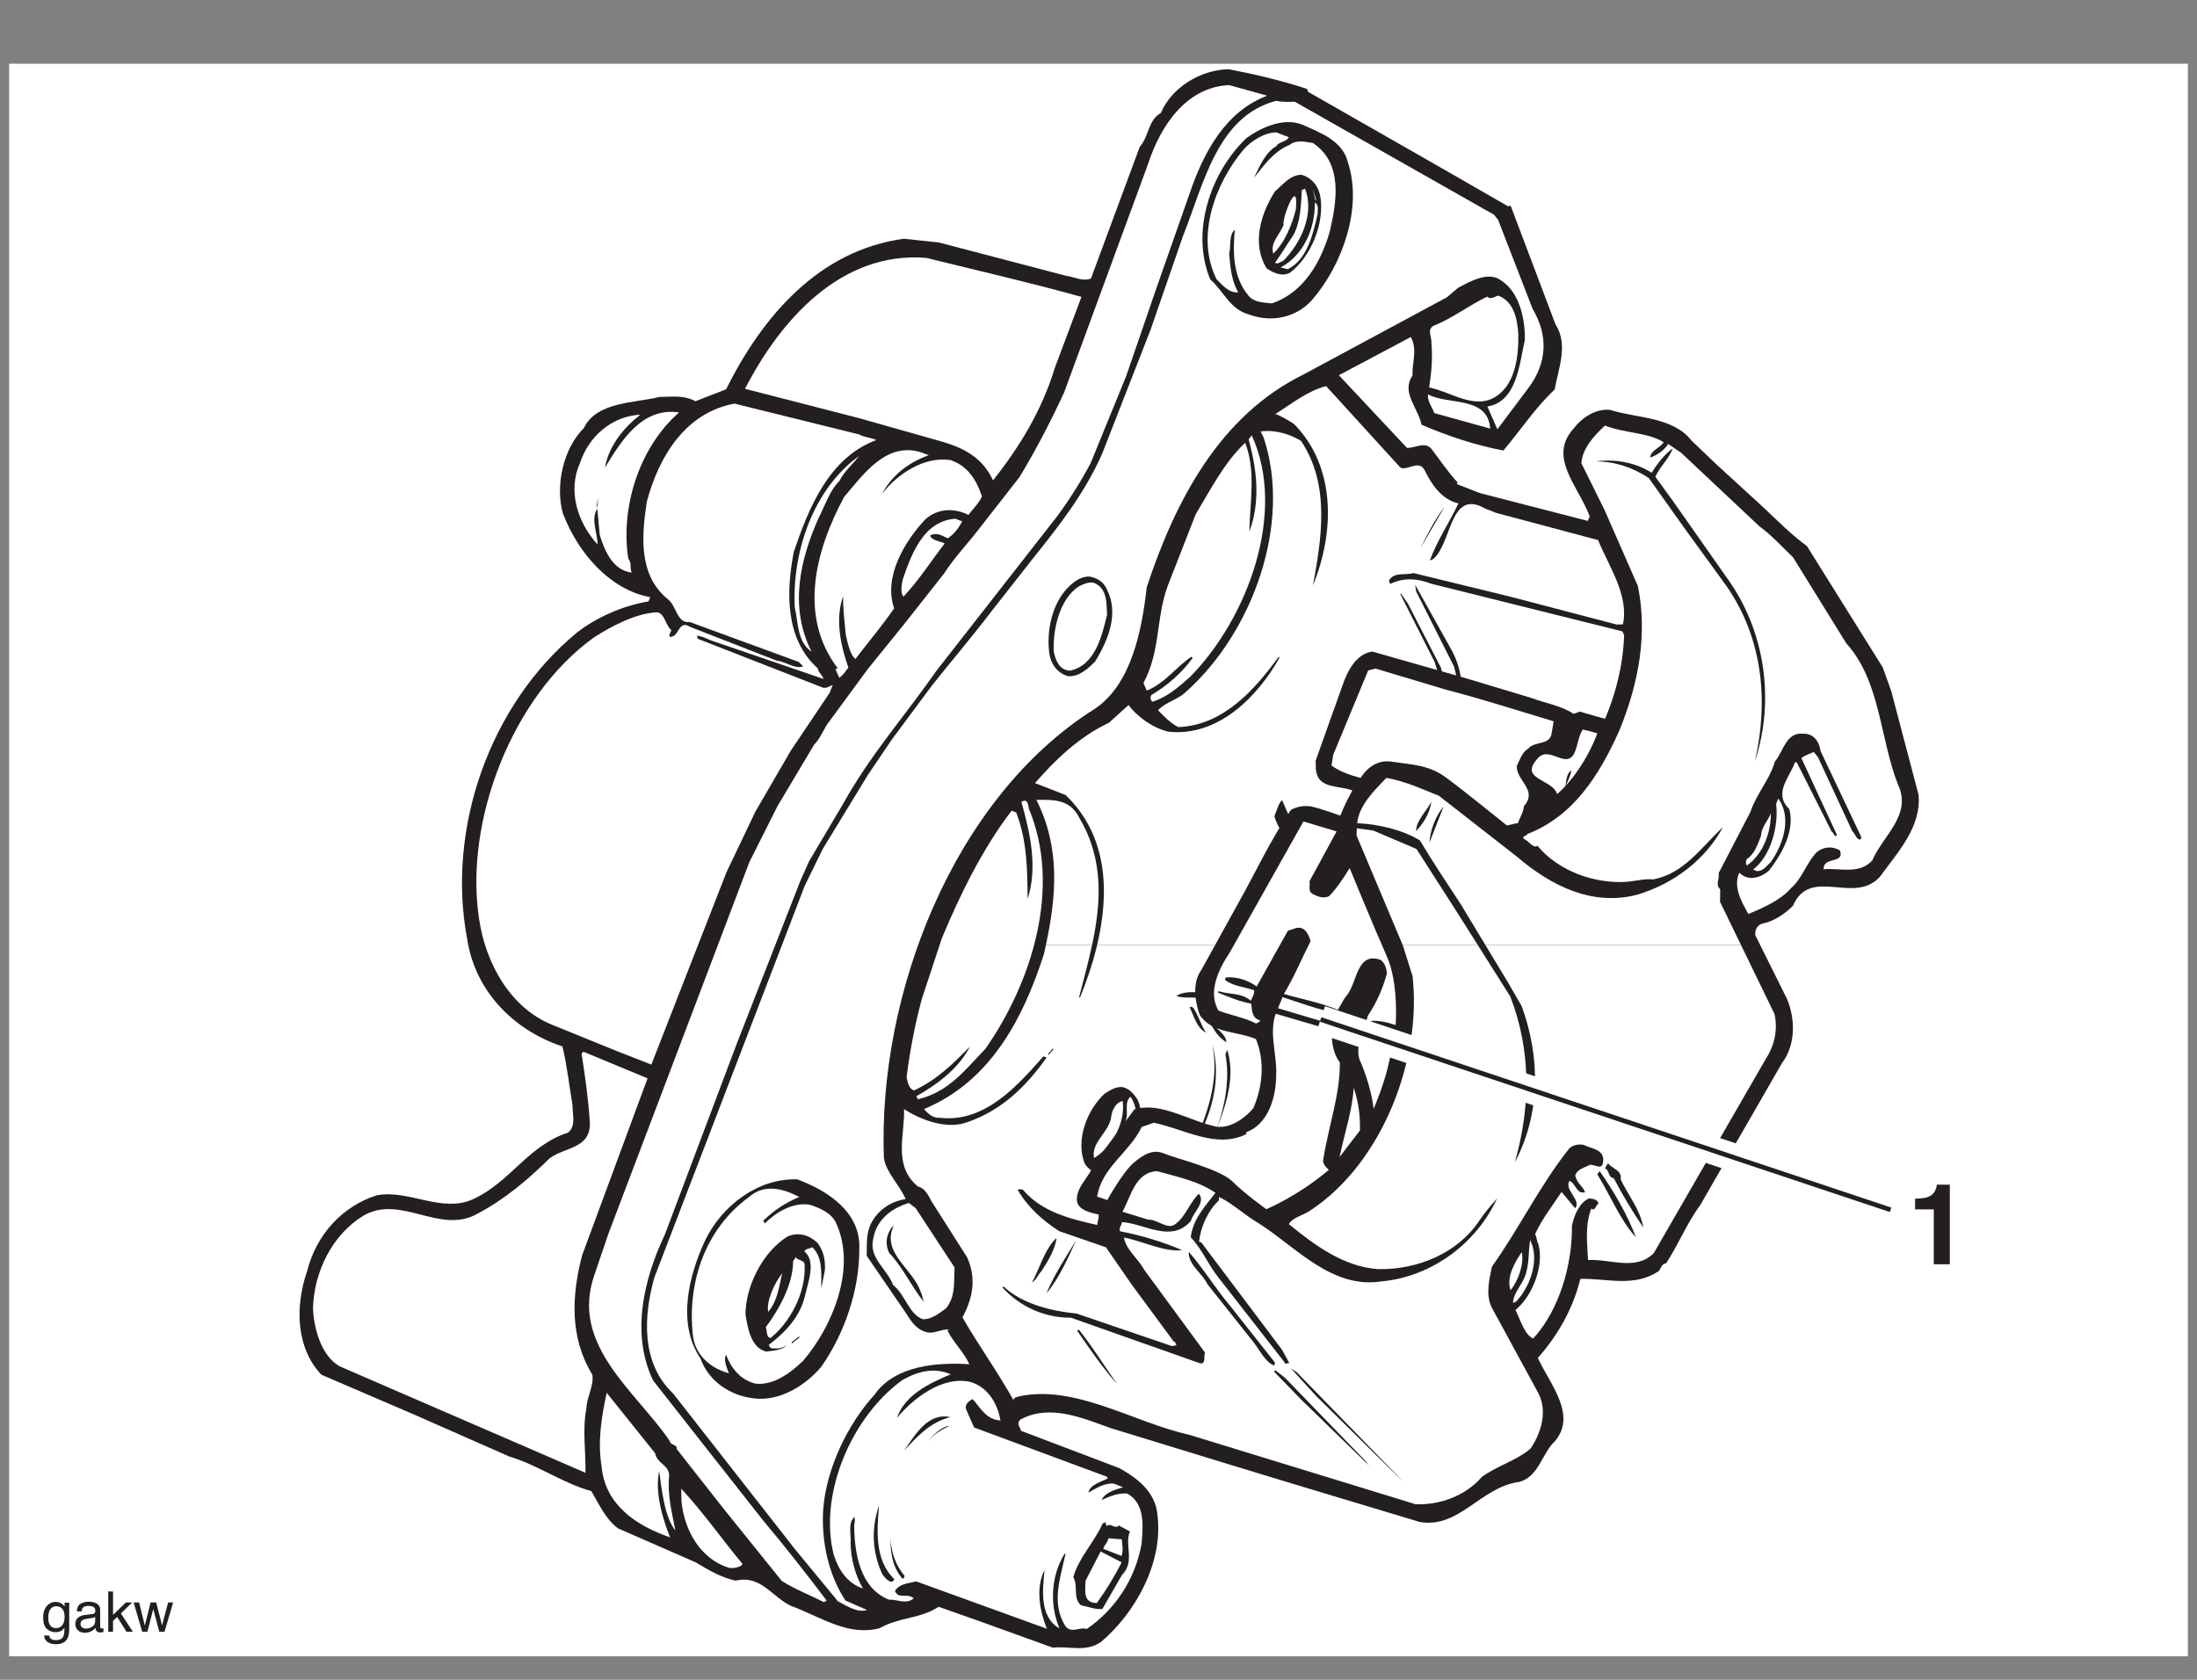 <?xml version="1.0" encoding="UTF-8" standalone="no"?>
<!-- Created with Inkscape (http://www.inkscape.org/) -->

<svg
   xmlns:dc="http://purl.org/dc/elements/1.1/"
   xmlns:cc="http://creativecommons.org/ns#"
   xmlns:rdf="http://www.w3.org/1999/02/22-rdf-syntax-ns#"
   xmlns:svg="http://www.w3.org/2000/svg"
   xmlns="http://www.w3.org/2000/svg"
   xmlns:sodipodi="http://sodipodi.sourceforge.net/DTD/sodipodi-0.dtd"
   xmlns:inkscape="http://www.inkscape.org/namespaces/inkscape"
   id="svg3336"
   version="1.1"
   inkscape:version="0.91 r13725"
   xml:space="preserve"
   width="301.181"
   height="230.315"
   viewBox="0 0 301.181 230.315"
   sodipodi:docname="gakw.svg"><rect x="0" y="0" width="301.181" height="230.315" fill="#808080" stroke="none"/><defs
     id="defs3340"><clipPath
       clipPathUnits="userSpaceOnUse"
       id="clipPath3352"><path
         d="m 0,184.252 240.945,0 L 240.945,0 0,0 0,184.252 Z"
         id="path3354"
         inkscape:connector-curvature="0" /></clipPath></defs><sodipodi:namedview
     pagecolor="#ffffff"
     bordercolor="#666666"
     borderopacity="1"
     objecttolerance="10"
     gridtolerance="10"
     guidetolerance="10"
     inkscape:pageopacity="0"
     inkscape:pageshadow="2"
     inkscape:window-width="640"
     inkscape:window-height="480"
     id="namedview3338"
     showgrid="false"
     inkscape:zoom="4.2072813"
     inkscape:cx="150.59062"
     inkscape:cy="115.1575"
     inkscape:window-x="0"
     inkscape:window-y="0"
     inkscape:window-maximized="1"
     inkscape:current-layer="g3344" /><g
     id="g3344"
     inkscape:groupmode="layer"
     inkscape:label="gakw"
     transform="matrix(1.25,0,0,-1.25,0,230.315)"><path
       d="M 239.945,2.576 1,2.576 l 0,174.687 238.945,0 0,-174.687 z"
       style="fill:#ffffff;fill-opacity:1;fill-rule:nonzero;stroke:none"
       id="path3346"
       inkscape:connector-curvature="0" /><g
       id="g3348"><g
         id="g3350"
         clip-path="url(#clipPath3352)"><g
           id="g3356"
           transform="translate(143.557,174.271)"><path
             d="m 0,0 13.709,-7.831 8.143,-4.678 c 0.107,0.131 0.24,0.023 0.388,-0.036 l 4.903,-12.977 c 1.464,-2.301 0.349,-4.862 -0.081,-7.287 -2.175,-2.032 -3.779,-4.517 -5.695,-6.766 -3.164,0.602 -6.072,1.565 -9.133,2.875 -0.396,1.941 -2.283,3.6 -1.013,5.525 -0.051,1.344 0.525,2.675 -0.104,4.016 l -7.631,-4.051 7.321,-7.814 c 0.867,0.007 1.908,0.753 2.713,-0.137 0.957,-1.238 1.855,-2.626 2.921,-3.733 l -0.058,-0.151 2.4,-0.936 11.725,-3.023 0.138,0.349 c -1.212,3.24 -4.619,6.471 -1.755,9.675 0.947,1.243 2.443,2.272 4.119,2.137 3.029,-0.952 6.914,-0.741 9.039,-3.414 l 2.642,-2.53 5.264,-4.821 c 1.557,-1.473 3.045,-2.975 4.748,-4.217 l 8.334,-13.338 0.94,-2.614 2.994,-11.367 c 0.377,-3.606 -2.369,-6.51 -4.25,-9.116 -2.934,-3.234 -7.676,1.152 -9.543,-3.189 -0.862,-0.875 -2.041,-1.681 -3.244,-1.961 -0.598,-0.053 -0.932,-0.615 -0.858,-1.163 l 3.487,-7.009 c 0.906,-2.254 0.968,-5.044 -0.598,-7.141 l -8.963,-15.573 c -1.439,-1.916 -2.395,-4.367 -3.773,-6.421 -0.579,-0.004 -0.495,-0.671 -0.862,-0.874 -2.705,-1.767 -5.664,-0.784 -8.504,-0.828 -0.849,-3.356 -2.541,-6.211 -4.615,-8.571 1.32,-2.82 4.309,-6.234 1.83,-9.184 -1.443,-1.338 -1.742,-3.871 -3.949,-4.508 -4.242,-0.534 -6.567,-5.158 -10.998,-4.406 l -9.643,2.899 c -7.634,2.29 -16.019,4.871 -24.253,7.396 -2.988,1.051 -6.61,2.696 -9.825,0.955 -0.376,-0.372 0.065,-0.717 0.118,-1.026 l 10.74,-4.078 c 2.031,-1.139 4.078,-2.687 4.25,-5.347 0.621,-5.198 -2.463,-10.735 -6.246,-13.926 -1.744,-1.22 -3.574,-0.449 -5.386,-0.662 l -7.979,2.883 -4.508,1.588 c -2.142,-1.353 -4.287,-1.092 -6.44,-2.326 -3.53,-0.926 -6.399,1.173 -9.818,2.451 -2.141,1.009 -3.328,3.431 -6.014,2.751 -1.597,0.336 -3.099,1.21 -4.451,2.028 l -8.514,3.726 c -1.344,0.985 -2.095,2.605 -2.954,4.093 -3.167,0.891 -5.755,2.823 -9.002,3.803 l -10.275,4.53 -10.313,4.43 c -2.825,2.947 -2.983,7.56 -1.63,11.469 1.024,4.095 3.918,7.229 7.735,8.447 3.553,0.687 7.224,-2.013 10.619,-0.401 4.021,1.888 5.972,5.851 10.326,7.262 0.852,0.704 0.403,1.918 0.435,2.884 -0.367,2.16 -0.584,4.261 -1.089,6.36 -5.497,1.859 -9.611,6.231 -10.464,11.865 -2.293,12.132 2.458,25.777 12.071,33.721 2.159,1.692 5.079,2.972 7.857,3.443 l 0.096,0.251 c -4.272,0.862 -7.782,4.709 -9.525,9.251 -0.862,3.102 0.04,7.187 2.314,9.468 1.44,2.953 5.579,2.777 8.385,3.468 1.326,0.001 2.629,0.242 3.97,-0.455 l 3.259,1.263 c 3.971,7.957 10.17,15.275 19.599,16.548 l 3.871,-0.416 13.906,-3.643 c 0.877,-0.113 1.769,-0.634 2.634,-0.337 l 5.333,14.396 c 1.045,1.206 0.912,2.93 2.332,3.758 1.231,2.86 4.455,4.772 7.535,4.837 2.895,-0.554 5.801,-1.228 8.709,-2.191 L 0,0 Z"
             style="fill:#231f20;fill-opacity:1;fill-rule:nonzero;stroke:none"
             id="path3358"
             inkscape:connector-curvature="0" /></g><g
           id="g3360"
           transform="translate(143.557,174.271)"><path
             d="m 0,0 13.709,-7.831 8.143,-4.678 c 0.107,0.131 0.24,0.023 0.388,-0.036 l 4.903,-12.977 c 1.464,-2.301 0.349,-4.862 -0.081,-7.287 -2.175,-2.032 -3.779,-4.517 -5.695,-6.766 -3.164,0.602 -6.072,1.565 -9.133,2.875 -0.396,1.941 -2.283,3.6 -1.013,5.525 -0.051,1.344 0.525,2.675 -0.104,4.016 l -7.631,-4.051 7.321,-7.814 c 0.867,0.007 1.908,0.753 2.713,-0.137 0.957,-1.238 1.855,-2.626 2.921,-3.733 l -0.058,-0.151 2.4,-0.936 11.725,-3.023 0.138,0.349 c -1.212,3.24 -4.619,6.471 -1.755,9.675 0.947,1.243 2.443,2.272 4.119,2.137 3.029,-0.952 6.914,-0.741 9.039,-3.414 l 2.642,-2.53 5.264,-4.821 c 1.557,-1.473 3.045,-2.975 4.748,-4.217 l 8.334,-13.338 0.94,-2.614 2.994,-11.367 c 0.377,-3.606 -2.369,-6.51 -4.25,-9.116 -2.934,-3.234 -7.676,1.152 -9.543,-3.189 -0.862,-0.875 -2.041,-1.681 -3.244,-1.961 -0.598,-0.053 -0.932,-0.615 -0.858,-1.163 l 3.487,-7.009 c 0.906,-2.254 0.968,-5.044 -0.598,-7.141 l -8.963,-15.573 c -1.439,-1.916 -2.395,-4.367 -3.773,-6.421 -0.579,-0.004 -0.495,-0.671 -0.862,-0.874 -2.705,-1.767 -5.664,-0.784 -8.504,-0.828 -0.849,-3.356 -2.541,-6.211 -4.615,-8.571 1.32,-2.82 4.309,-6.234 1.83,-9.184 -1.443,-1.338 -1.742,-3.871 -3.949,-4.508 -4.242,-0.534 -6.567,-5.158 -10.998,-4.406 l -9.643,2.899 c -7.634,2.29 -16.019,4.871 -24.253,7.396 -2.988,1.051 -6.61,2.696 -9.825,0.955 -0.376,-0.372 0.065,-0.717 0.118,-1.026 l 10.74,-4.078 c 2.031,-1.139 4.078,-2.687 4.25,-5.347 0.621,-5.198 -2.463,-10.735 -6.246,-13.926 -1.744,-1.22 -3.574,-0.449 -5.386,-0.662 l -7.979,2.883 -4.508,1.588 c -2.142,-1.353 -4.287,-1.092 -6.44,-2.326 -3.53,-0.926 -6.399,1.173 -9.818,2.451 -2.141,1.009 -3.328,3.431 -6.014,2.751 -1.597,0.336 -3.099,1.21 -4.451,2.028 l -8.514,3.726 c -1.344,0.985 -2.095,2.605 -2.954,4.093 -3.167,0.891 -5.755,2.823 -9.002,3.803 l -10.275,4.53 -10.313,4.43 c -2.825,2.947 -2.983,7.56 -1.63,11.469 1.024,4.095 3.918,7.229 7.735,8.447 3.553,0.687 7.224,-2.013 10.619,-0.401 4.021,1.888 5.972,5.851 10.326,7.262 0.852,0.704 0.403,1.918 0.435,2.884 -0.367,2.16 -0.584,4.261 -1.089,6.36 -5.497,1.859 -9.611,6.231 -10.464,11.865 -2.293,12.132 2.458,25.777 12.071,33.721 2.159,1.692 5.079,2.972 7.857,3.443 l 0.096,0.251 c -4.272,0.862 -7.782,4.709 -9.525,9.251 -0.862,3.102 0.04,7.187 2.314,9.468 1.44,2.953 5.579,2.777 8.385,3.468 1.326,0.001 2.629,0.242 3.97,-0.455 l 3.259,1.263 c 3.971,7.957 10.17,15.275 19.599,16.548 l 3.871,-0.416 13.906,-3.643 c 0.877,-0.113 1.769,-0.634 2.634,-0.337 l 5.333,14.396 c 1.045,1.206 0.912,2.93 2.332,3.758 1.231,2.86 4.455,4.772 7.535,4.837 2.895,-0.554 5.801,-1.228 8.709,-2.191 L 0,0 Z"
             style="fill:none;stroke:#ffffff;stroke-width:0.257;stroke-linecap:butt;stroke-linejoin:miter;stroke-miterlimit:4;stroke-dasharray:none;stroke-opacity:1"
             id="path3362"
             inkscape:connector-curvature="0" /></g><g
           id="g3364"
           transform="translate(164.305,160.119)"><path
             d="m 0,0 3.789,-9.777 c 1.709,-2.856 1.574,-5.858 -0.398,-8.546 -1.182,-1.554 -2.295,-3.079 -3.481,-4.634 l -1.096,2.503 c 3.254,0.516 3.52,4.734 4.106,7.271 0.062,2.223 -0.551,5.228 -2.574,6.537 -1.325,1.036 -3.282,0.013 -4.75,-0.797 l -1.207,-1.026 -15.758,-8.483 c -9.133,-4.502 -14.002,-13.721 -17.172,-23.318 -0.52,-4.578 -1.626,-10.658 -5.74,-13.373 -15.519,-9.787 -23.763,-31.344 -23.088,-49.241 0.243,-1.594 1.689,-2.907 2.39,-4.506 -1.712,-0.254 -3.158,-1.302 -3.864,-2.812 -0.499,-1.131 -0.37,-2.277 -0.41,-3.413 l 4.257,-6.215 c 0.505,-0.773 1.081,-1.805 2.171,-2.114 0.9,-0.352 1.751,0.353 2.629,0.241 l -0.209,-0.092 c 0.679,-1.36 1.754,-2.299 2.413,-3.709 -3.49,0.211 -8.162,-0.097 -10.417,-3.364 -2.915,-3.184 -5.306,-8.128 -5.618,-12.615 -0.202,-3.322 0.527,-7.064 2.454,-9.949 l 2.362,-1.036 c -1.054,-0.338 -2.288,0.489 -3.198,0.96 l -4.692,5.693 -13.378,17.093 c -3.536,3.34 -3.259,8.476 -2.06,12.732 l 16.482,42.946 1.989,4.064 4.966,8.145 2.591,3.829 4.377,5.897 c 2.16,2.729 4.382,5.319 6.511,8.118 l 4.706,5.999 c 2.811,3.513 5.553,6.993 7.49,11.365 l 5.292,13.55 3.582,10.356 c 2.256,5.63 3.739,13.119 10.215,14.796 0.688,-0.153 1.336,-0.118 2.033,-0.102 L -0.463,0.584 0,0 Z"
             style="fill:#ffffff;fill-opacity:1;fill-rule:nonzero;stroke:none"
             id="path3366"
             inkscape:connector-curvature="0" /></g><g
           id="g3368"
           transform="translate(138.975,173.754)"><path
             d="m 0,0 c -4.59,-1.722 -6.994,-6.258 -8.494,-10.685 l -3.574,-10.186 -3.407,-9.907 -3.898,-9.541 c -1.07,-2.003 -2.29,-3.947 -3.641,-5.782 L -36.26,-63.056 c -3.408,-4.892 -7.319,-9.299 -10.275,-14.657 l -3.716,-6.269 -0.94,-2.112 -6.988,-17.901 -7.891,-20.947 c -2.263,-4.763 -3.759,-10.806 -1.284,-15.977 l 5.158,-6.567 6.93,-8.813 c 2.406,-2.842 4.703,-5.813 6.951,-8.765 l -0.299,-0.172 c -1.54,0.775 -3.24,1.439 -4.623,2.324 l -6.365,7.902 -5.158,6.566 c 0.096,0.538 -0.711,0.393 -0.755,0.871 -3.653,5.402 -10.941,10.495 -8.293,18.162 l 1.537,4.528 15.472,40.806 3.098,6.165 4.012,6.732 c 0.732,0.694 1.061,1.833 1.713,2.615 l 4.179,5.687 4.006,4.947 4.34,5.508 c 1.162,1.794 2.614,3.3 3.907,4.986 l 4.378,5.608 c 1.781,2.936 3.4,6.049 4.888,9.271 l 9.202,25.044 c 1.371,4.248 4.236,8.488 8.92,8.676 C -2.748,0.785 -1.408,0.377 0,0"
             style="fill:#ffffff;fill-opacity:1;fill-rule:nonzero;stroke:none"
             id="path3370"
             inkscape:connector-curvature="0" /></g><g
           id="g3372"
           transform="translate(147.848,166.372)"><path
             d="m 0,0 c 1.586,-4.941 -0.615,-11.168 -3.973,-15.044 -1.728,-1.917 -4.425,-2.479 -6.843,-1.591 -2.149,0.551 -2.844,2.608 -4.309,3.872 -2.168,5.224 0.031,11.741 3.979,15.502 1.603,1.159 4.058,2.276 6.107,1.476 C -2.928,3.275 -0.559,2.408 0,0"
             style="fill:#231f20;fill-opacity:1;fill-rule:nonzero;stroke:none"
             id="path3374"
             inkscape:connector-curvature="0" /></g><g
           id="g3376"
           transform="translate(145.836,158.86)"><path
             d="m 0,0 c -0.949,-3.317 -2.855,-6.722 -6.365,-7.888 -0.877,0.114 -1.983,0.083 -2.588,0.897 -1.682,2.038 -1.693,4.81 -1.455,7.194 -0.694,-0.594 -0.395,-1.747 -0.625,-2.637 0.131,-1.434 0.213,-2.849 0.99,-4.248 -1.055,-0.048 -1.709,0.783 -2.373,1.446 -2.332,4.655 -0.166,10.494 2.963,14.228 0.828,0.944 2.355,1.904 3.613,1.873 l 1.348,-0.526 C -4.756,9.809 -5.604,9.852 -5.85,9.371 -7.109,8.652 -7.732,7.052 -8.303,5.892 c 1.018,1.275 2.1,2.868 3.889,3.61 0.812,0.605 1.682,0.323 2.559,0.211 C 1.484,7.487 0.76,3.276 0,0"
             style="fill:#ffffff;fill-opacity:1;fill-rule:nonzero;stroke:none"
             id="path3378"
             inkscape:connector-curvature="0" /></g><g
           id="g3380"
           transform="translate(144.818,162.6)"><path
             d="m 0,0 c 0.432,-2.877 -1.043,-6.508 -3.342,-8.261 -0.873,-0.465 -1.853,-0.026 -2.574,0.488 -1.617,2.648 -0.688,5.914 0.936,8.45 0.853,0.704 1.621,1.786 2.896,1.807 C -0.895,2.135 -0.18,1.164 0,0"
             style="fill:#231f20;fill-opacity:1;fill-rule:nonzero;stroke:none"
             id="path3382"
             inkscape:connector-curvature="0" /></g><g
           id="g3384"
           transform="translate(144.273,162.236)"><path
             d="M 0,0 -0.311,1.273 0.059,0.15 0,0 Z"
             style="fill:#ffffff;fill-opacity:1;fill-rule:nonzero;stroke:none"
             id="path3386"
             inkscape:connector-curvature="0" /></g><g
           id="g3388"
           transform="translate(140.709,155.618)"><path
             d="M 0,0 C -0.309,-0.052 -0.564,-0.413 -0.875,-0.176 -0.273,0.626 0.414,1.797 1.074,2.75 1.91,4.152 1.975,6.086 2.059,7.783 L 2.408,7.935 C 3.494,5.262 1.969,1.94 0,0"
             style="fill:#ffffff;fill-opacity:1;fill-rule:nonzero;stroke:none"
             id="path3390"
             inkscape:connector-curvature="0" /></g><g
           id="g3392"
           transform="translate(144.504,160.763)"><path
             d="m 0,0 c -0.5,-2.167 -1.154,-5.023 -3.279,-6.038 l -0.789,0.193 c 2.531,1.317 3.802,4.278 3.759,7.118 C 0.172,1.028 -0.014,0.409 0,0"
             style="fill:#ffffff;fill-opacity:1;fill-rule:nonzero;stroke:none"
             id="path3394"
             inkscape:connector-curvature="0" /></g><g
           id="g3396"
           transform="translate(142.117,161.292)"><path
             d="m 0,0 c -0.385,-1.578 -1.186,-3.628 -2.471,-4.855 -0.398,1.193 0.77,2.119 1.129,3.189 C -1.566,-1.06 0.328,3.79 0,0"
             style="fill:#ffffff;fill-opacity:1;fill-rule:nonzero;stroke:none"
             id="path3398"
             inkscape:connector-curvature="0" /></g><g
           id="g3400"
           transform="translate(166.512,147.618)"><path
             d="m 0,0 c 0.039,-2.263 -0.254,-5.375 -2.365,-6.797 -2.36,-1.615 -4.957,0.438 -7.414,0.936 0.246,1.516 0.402,3.242 0.248,4.916 0.064,0.608 -0.51,1.351 0.193,1.825 2.188,0.875 3.869,2.234 5.926,3.219 0.422,-0.396 0.885,0.057 1.195,0.109 C -0.498,3.594 -0.104,1.654 0,0"
             style="fill:#ffffff;fill-opacity:1;fill-rule:nonzero;stroke:none"
             id="path3402"
             inkscape:connector-curvature="0" /></g><g
           id="g3404"
           transform="translate(190.943,80.581)"><path
             d="m 0,0 c 1.682,-3.463 3.666,-7.55 3.666,-7.55 0.361,-1.58 0.066,-3.366 -0.928,-4.88 L -9.574,-33.782 c -1.987,-1.99 -4.791,-0.609 -7.211,-0.757 -0.074,1.872 -0.371,3.773 0.373,5.674 0.351,-0.426 0.494,0.382 0.771,0.505 -0.043,0.477 -0.701,0.562 -1.041,0.578 -1.043,-0.457 -1.638,-1.836 -1.869,-3.015 0.065,-4.115 -1.347,-9.212 -4.244,-12.346 -0.949,0.372 -1.422,2.113 -1.949,3.124 1.861,1.521 3.15,4.822 2.523,7.199 -0.203,0.367 -0.166,0.756 -0.369,1.123 0.783,1.711 1.908,3.115 2.903,4.628 l 1.49,-1.791 c 0.74,0.864 -1.274,2.052 -0.614,3.006 0.7,-0.275 0.741,-1.5 1.706,-1.244 -0.225,0.607 -0.885,0.98 -1.081,1.806 0.172,0.739 1.098,0.896 1.555,1.18 0.518,0.143 1.361,-0.647 1.492,0.281 0.227,1.467 -1.267,1.475 -2.129,1.926 -0.589,0.115 -1.394,-0.032 -1.73,-0.592 -3.088,-3.924 -5.4,-8.667 -8.326,-12.768 -0.297,-1.498 -0.694,-2.956 -0.055,-4.417 l 5.133,-9.436 c 1.053,-2.025 0.324,-4.333 -0.818,-6.076 -1.493,-1.32 -3.75,-1.936 -5.375,-3.145 -1.788,-2.069 -4.61,-3.099 -7.274,-2.981 l -24.801,7.61 c -6.151,1.364 -12.615,5.617 -18.824,4.181 -0.208,-0.092 -0.447,-0.114 -0.445,-0.403 -1.761,3.165 -3.826,5.99 -5.607,9.104 1.218,2.233 1.498,4.428 0.504,6.602 l -3.858,6.059 c -0.375,0.665 -0.69,1.48 -1.529,1.691 -2.79,2.3 -1.413,5.681 -1.525,8.491 1.794,-1.161 4.643,-2.275 6.929,-1.438 3.856,1.318 6.525,4.022 8.703,7.088 l -0.35,0.137 c -2.795,-3.173 -6.439,-7.339 -11.387,-6.732 -0.718,-0.066 -1.27,0.439 -1.702,0.953 7.082,2.939 10.765,9.569 13.146,16.994 0.074,0.328 0.147,0.655 0.217,0.983 l 5.064,0 c -0.406,-1.905 -0.931,-3.813 -1.424,-5.716 l 0.1,-0.039 c 0.73,1.791 1.398,3.743 1.877,5.755 l 31.283,0 c 0.764,-1.798 1.336,-3.147 1.336,-3.147 0.457,-2.37 0.438,-4.782 -0.041,-7.188 -4.244,1.081 -7.971,2.018 -12.215,3.099 l -7.283,1.863 c 0.109,0.131 0.029,0.22 -0.051,0.309 -1.312,-0.409 -2.994,0.304 -4.343,-0.494 1.08,-0.48 2.679,0.221 3.634,-0.728 0.594,0.634 1.481,-0.636 2.174,-0.041 l 4.086,-1.194 9.391,-2.513 4.527,-1.249 c -1.596,-7.329 -5.971,-14.552 -13.324,-17.443 l -0.697,-0.016 -5.606,4.091 c -2.973,0.353 -6.156,3.267 -8.989,1.032 l -3.719,-5.983 c 0.083,-0.377 -0.173,-0.738 -0.14,-1.096 -3.126,0.702 -6.112,1.464 -8.166,3.88 -0.219,0.028 -0.369,0.086 -0.577,-0.005 1.061,-1.856 2.718,-3.367 4.563,-4.548 l 5.128,-1.772 2.834,-4.103 4.597,-6.232 c 0.219,-0.028 0.19,-0.247 0.301,-0.406 l -0.496,-0.094 -10.476,3.573 c -2.724,0.257 -5.929,1.047 -7.959,2.934 l -0.189,-0.043 c 1.932,-2.135 4.623,-3.36 7.563,-3.355 l 13.977,-4.939 c 0.898,-0.351 0.512,0.723 0.719,1.103 l -6.696,9.125 c -0.667,1.24 -1.98,2.156 -2.201,3.511 2.086,-0.411 4.389,-1.599 6.371,-1.393 -1.861,0.842 -4.539,1.657 -6.796,2.076 -0.152,0.348 0.154,0.69 0.221,1.008 2.525,-0.177 5.372,-2.326 7.534,0.113 0.272,0.99 1.668,2.057 0.883,2.997 -1.019,-0.985 -1.435,-2.493 -2.564,-3.32 -0.852,-0.705 -1.979,0.542 -2.985,0.474 l -2.828,0.874 c 0.973,1.752 1.41,4.347 3.811,4.447 2.129,-0.601 4.535,-1.08 6.39,-2.379 -0.947,-1.244 -2.488,-2.832 -2.712,-4.877 1.308,-1.375 1.921,-3.055 3.169,-4.579 l 7.102,-9.112 c 0.002,-0.288 0.369,-0.086 0.539,-0.094 l -0.81,1.468 -8.838,11.749 -0.25,0.097 c 0.166,1.606 0.988,3.416 2.166,4.513 l 0.037,0.39 c 1.592,-0.795 2.838,-2.03 4.388,-2.925 4.02,-2.549 7.965,-7.2 13.43,-6.338 5.617,0.516 10.5,4.314 12.664,9.115 -0.652,-0.783 -1.353,-1.546 -1.924,-2.418 -2.392,-3.619 -6.783,-5.419 -11.08,-5.354 -3.83,0.227 -7.119,2.722 -9.828,4.932 0.342,0.73 1.647,0.97 2.459,1.576 7.791,5.198 12.133,16.466 11.102,25.629 l -1.055,3.349 c 0,0 -0.008,0.019 -0.021,0.051 l 8.238,0 c 1.613,-2.558 3.551,-5.624 3.551,-5.624 2.3,-5.912 2.242,-12.112 0.509,-18.178 2.817,5.296 2.805,11.466 0.746,17.112 l -1.548,2.677 c 0,0 -1.188,1.969 -2.422,4.013 L 0,0 Z"
             style="fill:#ffffff;fill-opacity:1;fill-rule:nonzero;stroke:none"
             id="path3406"
             inkscape:connector-curvature="0" /></g><g
           id="g3408"
           transform="translate(114.702,80.581)"><path
             d="m 0,0 c 1.141,5.334 1.618,10.66 -1.045,15.935 1.853,0.025 3.727,0.1 4.741,-2.024 C 6.358,9.386 6.07,4.702 5.064,0 L 0,0 Z"
             style="fill:#ffffff;fill-opacity:1;fill-rule:nonzero;stroke:none"
             id="path3410"
             inkscape:connector-curvature="0" /></g><g
           id="g3412"
           transform="translate(120.318,80.581)"><path
             d="m 0,0 c 1.369,5.751 1.203,12.004 -3.457,16.47 l -3.35,1.307 c 2.292,2.621 4.793,5.043 8.119,6.626 l 2.137,1.932 c 0.908,-1.219 2.594,-2.511 4.391,-2.924 5.476,-0.583 9.836,3.938 12.152,8.104 l -0.06,0.139 c -2.612,-3.59 -6.059,-7.545 -11.03,-7.736 -0.912,0.471 -1.554,1.183 -2.218,1.845 0.81,0.894 2.183,1.165 3.023,1.989 7.313,6.479 11.709,18.477 8.551,27.95 l -0.324,0.645 c 1.523,0.212 3.181,-0.262 4.435,-1.039 3.27,-4.908 2.203,-10.887 1.307,-15.839 2.383,5.812 2.543,13.01 -2.08,17.696 -0.643,0.424 -1.534,0.945 -2.053,1.089 1.754,1.101 3.527,2.541 5.576,3.066 l 8.067,-8.854 c 0.615,-0.643 2.085,0.915 2.736,-0.376 0.799,-1.638 1.91,-3.224 3.707,-3.637 -0.99,-2.091 -2.348,-4.097 -3.139,-6.266 l 0.35,0.153 c 2.088,1.662 1.787,7.828 5.734,5.539 l 1.199,-0.468 11.17,-2.979 c 1.209,-2.95 3.399,-6.052 2.727,-9.247 l -0.697,-0.016 -11.657,3.054 -10.628,2.593 c -0.864,-0.295 -2.114,0.193 -2.694,-0.849 l 0.152,-0.348 c 1.499,0.74 3.055,0.594 4.555,0.008 l 20.797,-5.181 c 0.219,-0.028 0.17,-0.298 0.301,-0.406 C 57.592,26.573 53.422,18.405 47.646,14.09 46.805,13.556 45.762,13.098 44.834,13.23 l -5.547,4.24 c -1.822,2.268 -4.631,1.865 -7.201,2.812 -3.164,-0.724 -4.66,-4.115 -5.793,-7.016 0.006,-0.578 0.23,-1.183 -0.004,-1.783 -1.748,0.394 -4.254,0.912 -5.205,2.607 l -0.793,1.807 c -0.406,-0.301 -0.627,-1.309 -0.852,-1.74 1.057,-3.639 4.891,-4.445 8.047,-5.217 0,0 2.276,-5.359 3.797,-8.94 L 0,0 Z"
             style="fill:#ffffff;fill-opacity:1;fill-rule:nonzero;stroke:none"
             id="path3414"
             inkscape:connector-curvature="0" /></g><g
           id="g3416"
           transform="translate(153.838,80.581)"><path
             d="m 0,0 c -0.357,0.846 -5.062,12.019 -5.062,12.019 l 0.023,0.796 1.807,-0.243 4.74,-2.024 4.584,-7.15 c 0,0 0.992,-1.569 2.146,-3.398 L 0,0 Z"
             style="fill:#ffffff;fill-opacity:1;fill-rule:nonzero;stroke:none"
             id="path3418"
             inkscape:connector-curvature="0" /></g><g
           id="g3420"
           transform="translate(162.912,80.581)"><path
             d="m 0,0 c -1.334,2.21 -2.721,4.507 -2.721,4.507 -1.515,2.319 -3.049,4.59 -4.474,6.991 -1.963,1.169 -4.549,1.776 -6.873,1.877 0.183,1.944 1.865,3.593 3.209,4.971 2.154,-0.382 3.896,-1.235 5.746,-1.957 L 3.455,9.702 C 7.17,6.522 11.693,4.238 16.637,5.534 20.744,6.755 24.16,9.454 26.035,12.928 23.701,10.786 21.801,7.84 18.389,7.214 17.559,7.307 16.475,7.038 15.518,6.951 12.021,6.702 8.014,8.096 5.709,10.896 5.232,10.564 4.766,11.437 4.217,11.652 c -0.274,0.336 0.287,0.291 0.385,0.54 5.027,1.956 7.851,6.386 10.052,11.287 2.19,5.312 3.121,10.652 2.063,15.906 l -3.658,8.343 -2.545,5.142 c 0.136,1.675 1.412,3.022 2.588,4.118 2.15,-0.84 4.671,-0.729 6.435,-1.821 -0.375,-0.661 -1.439,-0.878 -1.463,-1.677 0.797,0.267 1.52,0.791 1.963,1.482 l 1.412,-0.955 8.6,-8.082 c 1.344,-0.986 2.471,-2.232 3.685,-3.399 l 5.83,-9.421 C 43.348,28.93 43.248,22.629 45.254,17.583 46.787,14.276 43.615,12.057 42.422,9.295 41,7.72 38.879,8.488 37.088,8.324 c -0.063,1.465 2.338,0.529 1.787,2.069 -0.891,0.52 -1.869,0.383 -2.561,-0.211 C 35.275,9.146 34.723,7.289 33.516,6.262 32.361,4.927 30.484,4.104 28.834,3.423 c -0.717,1.26 -1.719,2.975 -0.994,4.536 0.937,-0.998 2.367,-0.578 3.258,0.227 1.4,1.815 2.855,4.359 2.226,6.736 -1.799,1.739 0.022,3.449 0.635,5.168 l 0.201,-0.077 3.83,-7.604 c 0.27,-0.048 0.205,-0.656 0.561,-0.334 l -3.906,8.44 c 0.355,0.321 0.923,0.446 1.359,0.679 l 0.463,-0.584 3.756,-8.093 c 0.34,-0.307 0.476,-0.992 0.904,-0.93 l 0.098,0.25 -4.483,9.473 c -0.119,1.025 -0.804,1.926 -1.861,1.878 -1.926,0.233 -2.205,-1.962 -3.164,-3.086 -0.522,-1.928 -1.975,-3.435 -2.656,-5.474 L 25.559,7.871 C 25.713,7.234 25.16,6.701 25.742,6.128 L 25.725,4.752 c 0,0 1.07,-2.207 2.306,-4.752 L 0,0 Z"
             style="fill:#ffffff;fill-opacity:1;fill-rule:nonzero;stroke:none"
             id="path3422"
             inkscape:connector-curvature="0" /></g><g
           id="g3424"
           transform="translate(183.451,135.068)"><path
             d="m 0,0 c -0.361,-1.069 -1.408,-1.984 -1.908,-3.115 l 1.986,-2.735 5.85,-8.334 c 4.164,-5.717 5.324,-13.373 3.078,-20.16 1.48,6.452 0.945,13.345 -3.061,19.173 l -4.496,6.193 -4.094,5.747 c -1.794,1.162 -3.732,1.804 -5.806,1.805 1.951,0.277 4.246,-0.044 6.14,-1.244 C -1.682,-1.648 -0.883,-0.635 0,0"
             style="fill:#231f20;fill-opacity:1;fill-rule:nonzero;stroke:none"
             id="path3426"
             inkscape:connector-curvature="0" /></g><g
           id="g3428"
           transform="translate(163.438,137.236)"><path
             d="M 0,0 -6.133,1.704 C -6.389,2.379 -6.932,3.053 -6.828,3.761 -4.596,2.544 -0.309,3.635 0,0"
             style="fill:#ffffff;fill-opacity:1;fill-rule:nonzero;stroke:none"
             id="path3430"
             inkscape:connector-curvature="0" /></g><g
           id="g3432"
           transform="translate(115.697,143.948)"><path
             d="m 0,0 c -1.427,-4.686 -3.855,-8.693 -6.796,-12.386 -1.086,2.384 -3.019,3.484 -5.497,4.222 l -9.131,2.585 -12.566,3.235 c 3.844,7.488 10.52,15.138 19.896,14.359 C -8.42,10.606 -2.758,9.317 2.907,7.739 L 0,0 Z"
             style="fill:#ffffff;fill-opacity:1;fill-rule:nonzero;stroke:none"
             id="path3434"
             inkscape:connector-curvature="0" /></g><g
           id="g3436"
           transform="translate(155.791,124.145)"><path
             d="M 0,0 C 0.568,1.161 1.588,3.182 2.625,4.506 L 0,0 Z"
             style="fill:#231f20;fill-opacity:1;fill-rule:nonzero;stroke:none"
             id="path3438"
             inkscape:connector-curvature="0" /></g><g
           id="g3440"
           transform="translate(130.5,109.992)"><path
             d="m 0,0 c -1.227,-1.077 -2.473,-2.204 -4.113,-2.715 -0.211,0.197 -0.283,0.456 -0.116,0.736 1.805,1.082 3.299,2.4 4.522,4.054 L 0.18,2.234 C -1.525,1.113 -2.666,-0.63 -4.732,-1.495 l -0.366,0.835 c 1.914,3.575 1.346,7.138 2.682,10.707 l 3.047,7.8 c 1.652,2.755 3.142,5.688 5.428,7.85 1.201,-3.12 0.521,-6.485 0.459,-9.745 1.218,3.27 0.851,6.756 -0.084,10.116 L 6.779,26.51 C 10.666,18.02 6.287,6.361 0,0"
             style="fill:#ffffff;fill-opacity:1;fill-rule:nonzero;stroke:none"
             id="path3442"
             inkscape:connector-curvature="0" /></g><g
           id="g3444"
           transform="translate(159.264,112.821)"><path
             d="m 0,0 c 1.227,-2.322 1.285,-4.824 0.619,-7.271 0.094,1.864 0.117,3.699 -0.416,5.578 L -3.951,6.555 -4.066,7.293 0,0 Z"
             style="fill:#231f20;fill-opacity:1;fill-rule:nonzero;stroke:none"
             id="path3446"
             inkscape:connector-curvature="0" /></g><g
           id="g3448"
           transform="translate(158.033,110.996)"><path
             d="m 0,0 c 0.883,-3.053 0.014,-6.458 -1.131,-9.239 1,3.298 1.611,6.632 0.416,9.921 l -3.738,7.395 0.039,0.1 L -3.637,7.068 0,0 Z"
             style="fill:#231f20;fill-opacity:1;fill-rule:nonzero;stroke:none"
             id="path3450"
             inkscape:connector-curvature="0" /></g><g
           id="g3452"
           transform="translate(107.69,129.789)"><path
             d="m 0,0 c -0.362,-0.781 -0.985,-1.344 -1.479,-2.016 -1.641,0.814 -3.415,0.7 -4.75,-0.508 -2.262,-2.4 -4.602,-6.328 -3.398,-9.736 -1.339,-1.955 -2.819,-3.681 -4.241,-5.548 -0.59,0.405 -0.861,1.778 -1.057,2.603 -0.132,1.434 -0.333,2.838 -0.295,4.264 -0.906,-2.469 -0.274,-5.425 0.574,-7.83 -0.327,-0.392 -0.552,-0.822 -1.008,-1.104 l -0.427,0.973 c 0.101,-0.039 0.189,0.041 0.258,0.071 -4.332,5.727 -2.458,12.888 0.713,18.796 2.112,2.459 4.644,6.139 8.522,4.854 l 0.75,-0.292 C -8.174,3.71 -9.985,2.171 -10.946,0.298 -9.29,2.475 -6.335,4.433 -3.452,3.998 -1.562,3.376 -0.573,1.779 0,0"
             style="fill:#ffffff;fill-opacity:1;fill-rule:nonzero;stroke:none"
             id="path3454"
             inkscape:connector-curvature="0" /></g><g
           id="g3456"
           transform="translate(96.106,135.982)"><path
             d="m 0,0 c -5.246,-1.927 -7.452,-7.577 -9.049,-12.254 -0.803,-4.124 -1.057,-9.498 2.618,-12.778 0.094,-0.498 0.556,-0.792 0.638,-1.17 l -12.045,4.126 c -0.471,0.126 -1.261,0.608 -1.84,0.603 l 0.103,-0.328 13.6,-5.31 c 0.48,-0.245 1.015,0.238 1.184,0.229 l -0.332,-0.85 -4.263,-6.345 -3.873,-6.671 -3.174,-6.654 -8.239,-21.099 -3.799,1.484 -7.062,2.871 c -4.63,1.866 -7.322,6.778 -8.029,11.605 -1.664,10.792 3.685,24.492 12.573,30.875 1.933,1.262 4.533,2.609 6.786,2.768 1.005,0.067 1.017,-1.377 1.72,-1.94 -0.029,-0.219 -0.315,-0.511 -0.174,-0.739 1.048,-0.122 0.931,1.941 2.215,1.095 l 9.499,-3.709 c 0.947,-0.082 2.091,-0.991 2.925,-0.624 l -0.502,0.483 -11.947,4.377 c -1.405,-0.2 -1.44,1.773 -2.373,2.483 -3.332,2.684 -2.869,7.113 -2.332,10.706 1.325,5.015 4.286,9.794 9.621,10.765 L -1.839,0.604 C -1.377,0.308 -0.58,0.285 0,0"
             style="fill:#ffffff;fill-opacity:1;fill-rule:nonzero;stroke:none"
             id="path3458"
             inkscape:connector-curvature="0" /></g><g
           id="g3460"
           transform="translate(194.191,89.676)"><path
             d="m 0,0 c -0.426,-0.352 -0.779,-0.964 -1.477,-0.98 l -0.449,0.176 C 0.055,0.728 0.885,4.034 0.596,6.393 L 0.83,6.994 C 2.322,4.913 1.43,2.035 0,0"
             style="fill:#ffffff;fill-opacity:1;fill-rule:nonzero;stroke:none"
             id="path3462"
             inkscape:connector-curvature="0" /></g><g
           id="g3464"
           transform="translate(92.038,131.462)"><path
             d="m 0,0 c -1,-0.934 -1.563,-2.673 -2.279,-4.065 -1.977,-4.472 -3.26,-9.675 -0.756,-14.628 -1.595,1.083 -1.452,3.216 -1.845,4.869 C -5.169,-7.777 -2.883,-0.89 2.18,2.78 1.47,1.847 0.549,1.112 0,0"
             style="fill:#ffffff;fill-opacity:1;fill-rule:nonzero;stroke:none"
             id="path3466"
             inkscape:connector-curvature="0" /></g><g
           id="g3468"
           transform="translate(191.574,89.315)"><path
             d="M 0,0 C -0.143,0.228 -0.113,0.447 -0.018,0.696 0.826,1.232 1.168,2.251 1.557,3.252 1.59,4.219 2.322,4.912 2.633,5.712 2.66,3.57 1.723,1.17 0,0"
             style="fill:#ffffff;fill-opacity:1;fill-rule:nonzero;stroke:none"
             id="path3470"
             inkscape:connector-curvature="0" /></g><g
           id="g3472"
           transform="translate(153.361,109.363)"><path
             d="m 0,0 c -0.049,-1.307 0.285,-3.107 -0.805,-3.834 0.856,1.452 0.774,2.867 0.243,4.457 -0.686,-0.424 -0.309,-1.377 -0.413,-2.086 -0.31,-2.126 -1.39,-4.298 -3.195,-5.379 0.373,-0.376 1.207,-0.011 1.633,0.342 0.433,0.522 1.049,0.916 1.303,1.566 -0.62,-1.142 -1.547,-2.336 -2.911,-2.437 -0.867,-0.007 -1.621,0.575 -1.916,1.44 -0.857,2.236 0.106,5.433 1.956,7.073 0.584,0.464 1.226,1.077 2.074,1.034 C -0.834,1.997 -0.219,1.065 0,0"
             style="fill:#231f20;fill-opacity:1;fill-rule:nonzero;stroke:none"
             id="path3474"
             inkscape:connector-curvature="0" /></g><g
           id="g3476"
           transform="translate(148.828,103.066)"><path
             d="M 0,0 C -0.123,0.566 0.469,1.199 0.914,1.602 1.818,3.035 2.084,4.891 2.6,6.36 L 2.928,6.463 C 3.035,4.231 2.184,1.163 0,0"
             style="fill:#ffffff;fill-opacity:1;fill-rule:nonzero;stroke:none"
             id="path3478"
             inkscape:connector-curvature="0" /></g><g
           id="g3480"
           transform="translate(105.53,127.06)"><path
             d="m 0,0 c -0.412,-0.761 -0.885,-1.383 -1.589,-1.857 -0.631,0.303 -1.222,0.708 -1.956,0.302 0.243,-0.556 1.091,-0.598 1.621,-0.863 -1.509,-1.947 -2.856,-4.07 -4.526,-5.839 -0.322,0.356 -0.229,1.184 -0.095,1.823 0.982,2.959 2.368,6.509 5.795,6.726 L 0,0 Z"
             style="fill:#ffffff;fill-opacity:1;fill-rule:nonzero;stroke:none"
             id="path3482"
             inkscape:connector-curvature="0" /></g><g
           id="g3484"
           transform="translate(74.472,139.013)"><path
             d="m 0,0 c -4.463,-3.904 -6.431,-10.569 -5.569,-16.034 0.433,-0.515 0.117,-1.026 0.382,-1.532 -2.045,0.222 -2.99,2.378 -3.514,4.138 l -0.262,2.868 c -0.758,-1.203 0.022,-2.601 0.023,-3.927 -2.174,2.404 -3.309,5.844 -1.928,8.936 0.981,2.958 3.506,5.142 6.624,5.306 -1.822,-1.42 -3.47,-3.426 -3.879,-5.802 C -6.363,-3.163 -4.082,0.615 0,0"
             style="fill:#ffffff;fill-opacity:1;fill-rule:nonzero;stroke:none"
             id="path3486"
             inkscape:connector-curvature="0" /></g><g
           id="g3488"
           transform="translate(121.461,119.456)"><path
             d="m 0,0 c 1.248,-2.562 0.046,-5.492 -1.361,-7.766 -0.751,-0.744 -1.77,-1.729 -2.987,-1.599 -1.139,0.329 -1.854,1.3 -2.033,2.464 -0.383,2.858 0.484,6.553 3.182,8.151 0.436,0.232 0.885,0.345 1.323,0.29 C -0.918,1.338 -0.314,0.815 0,0"
             style="fill:#231f20;fill-opacity:1;fill-rule:nonzero;stroke:none"
             id="path3490"
             inkscape:connector-curvature="0" /></g><g
           id="g3492"
           transform="translate(121.414,116.824)"><path
             d="m 0,0 c -0.58,-2.367 -1.301,-5.543 -4.067,-6.134 -1.186,0.059 -1.574,1.133 -1.781,2.079 -0.119,2.351 0.599,5.816 2.811,7.2 0.556,0.244 1.062,0.506 1.632,0.342 C 0.025,2.871 -0.07,1.295 0,0"
             style="fill:#ffffff;fill-opacity:1;fill-rule:nonzero;stroke:none"
             id="path3494"
             inkscape:connector-curvature="0" /></g><g
           id="g3496"
           transform="translate(149.029,105.351)"><path
             d="M 0,0 C -0.297,0.864 0.664,1.7 0.996,2.55 L 0,0 Z"
             style="fill:#ffffff;fill-opacity:1;fill-rule:nonzero;stroke:none"
             id="path3498"
             inkscape:connector-curvature="0" /></g><g
           id="g3500"
           transform="translate(155.31,93.102)"><path
             d="M 0,0 C -0.029,1.106 1.127,2.152 1.656,3.213 1.508,1.946 0.789,0.843 0,0"
             style="fill:#231f20;fill-opacity:1;fill-rule:nonzero;stroke:none"
             id="path3502"
             inkscape:connector-curvature="0" /></g><g
           id="g3504"
           transform="translate(156.775,91.838)"><path
             d="M 0,0 C 0.049,1.307 0.693,2.957 1.543,3.95 L 0,0 Z"
             style="fill:#231f20;fill-opacity:1;fill-rule:nonzero;stroke:none"
             id="path3506"
             inkscape:connector-curvature="0" /></g><g
           id="g3508"
           transform="translate(65.409,128.492)"><path
             d="M 0,0 0.16,1.147 0.136,0.35 0,0 Z"
             style="fill:#231f20;fill-opacity:1;fill-rule:nonzero;stroke:none"
             id="path3510"
             inkscape:connector-curvature="0" /></g><g
           id="g3512"
           transform="translate(136.926,81.438)"><path
             d="m 0,0 c -0.686,-1.461 -1.961,-2.807 -2.723,-4.469 l 0.469,1.2 L 4.855,9.629 3.586,6.38 0,0 Z"
             style="fill:#231f20;fill-opacity:1;fill-rule:nonzero;stroke:none"
             id="path3514"
             inkscape:connector-curvature="0" /></g><g
           id="g3516"
           transform="translate(132.986,78.136)"><path
             d="M 0,0 -0.857,-1.164 1.891,4.103 7.248,13.248 7.496,13.149 0,0 Z"
             style="fill:#231f20;fill-opacity:1;fill-rule:nonzero;stroke:none"
             id="path3518"
             inkscape:connector-curvature="0" /></g><g
           id="g3520"
           transform="translate(112.827,95.572)"><path
             d="m 0,0 c 3.641,-8.682 0.308,-19.135 -4.766,-26.374 -2.114,-2.171 -3.978,-4.728 -7.4,-5.523 l -0.152,0.347 c 2.431,1.356 4.678,3.129 5.866,5.431 -1.809,-1.829 -3.619,-3.658 -6.14,-4.805 -0.571,0.165 -0.716,0.971 -0.81,1.468 0.365,2.854 0.9,5.699 1.674,8.567 l 2.187,6.636 c 1.936,4.661 4.514,9.935 7.66,14.008 l 0.5,-0.195 c 1.202,-3.12 1.228,-6.3 1.254,-9.48 1.108,3.429 0.31,7.14 -0.685,10.641 C -0.128,1.145 -0.063,0.428 0,0"
             style="fill:#ffffff;fill-opacity:1;fill-rule:nonzero;stroke:none"
             id="path3522"
             inkscape:connector-curvature="0" /></g><g
           id="g3524"
           transform="translate(177.734,54.901)"><path
             d="m 0,0 c 0.811,-1.757 2.16,-3.32 2.486,-5.292 -1.172,1.726 -2.254,3.53 -3.246,5.417 -0.658,0.084 -0.447,0.923 -0.965,1.067 l 0.334,0.562 C -0.928,1.169 0.201,0.958 0,0"
             style="fill:#231f20;fill-opacity:1;fill-rule:nonzero;stroke:none"
             id="path3526"
             inkscape:connector-curvature="0" /></g><g
           id="g3528"
           transform="translate(133.178,71.838)"><path
             d="M 0,0 C 0.375,-0.664 1.193,-0.927 1.332,-1.903 0.01,-1.156 -0.602,0.523 -1.23,1.863 -0.668,1.24 -0.455,0.754 0,0"
             style="fill:#231f20;fill-opacity:1;fill-rule:nonzero;stroke:none"
             id="path3530"
             inkscape:connector-curvature="0" /></g><g
           id="g3532"
           transform="translate(132.268,70.983)"><path
             d="m 0,0 c -1.01,0.51 -1.289,1.713 -1.797,2.776 0.108,0.13 0.289,0.002 0.389,-0.037 C -0.791,1.808 -0.615,0.932 0,0"
             style="fill:#231f20;fill-opacity:1;fill-rule:nonzero;stroke:none"
             id="path3534"
             inkscape:connector-curvature="0" /></g><g
           id="g3536"
           transform="translate(179.402,48.547)"><path
             d="m 0,0 c -1.631,1.729 -2.811,4.611 -4.225,6.893 l 0.256,0.36 C -2.416,5.033 -0.898,2.424 0,0"
             style="fill:#231f20;fill-opacity:1;fill-rule:nonzero;stroke:none"
             id="path3538"
             inkscape:connector-curvature="0" /></g><g
           id="g3540"
           transform="translate(130.619,58.201)"><path
             d="M 0,0 C 1.854,3.713 3.145,7.76 2.316,11.541 3.416,7.712 2.264,3.438 0,0"
             style="fill:#231f20;fill-opacity:1;fill-rule:nonzero;stroke:none"
             id="path3542"
             inkscape:connector-curvature="0" /></g><g
           id="g3544"
           transform="translate(133.451,60.438)"><path
             d="m 0,0 c 0.916,2.639 1.449,5.483 0.939,8.161 l 0.196,0.5 C 2.014,5.897 1.133,2.899 0,0"
             style="fill:#231f20;fill-opacity:1;fill-rule:nonzero;stroke:none"
             id="path3546"
             inkscape:connector-curvature="0" /></g><g
           id="g3548"
           transform="translate(115.457,69.249)"><path
             d="M 0,0 0.08,-0.089 -0.444,-0.691 -0.543,-0.651 0,0 Z"
             style="fill:#231f20;fill-opacity:1;fill-rule:nonzero;stroke:none"
             id="path3550"
             inkscape:connector-curvature="0" /></g><g
           id="g3552"
           transform="translate(166.805,42.113)"><path
             d="M 0,0 C -0.266,-0.242 -0.463,-0.742 -0.871,-0.756 -0.859,0.162 -0.049,1.056 0.354,1.937 0.969,3.366 0.768,4.771 1.006,6.118 1.949,4.252 1.262,1.755 0,0"
             style="fill:#ffffff;fill-opacity:1;fill-rule:nonzero;stroke:none"
             id="path3554"
             inkscape:connector-curvature="0" /></g><g
           id="g3556"
           transform="translate(124.742,63.664)"><path
             d="m 0,0 c 0.912,-1.797 -0.094,-4.227 -1.061,-5.52 0.944,1.821 1.432,4.108 0.311,5.813 -0.653,-0.494 -0.316,-1.547 -0.438,-2.306 -0.501,-2.167 -1.541,-4.239 -3.556,-5.123 0.202,-0.367 0.574,-0.743 1.002,-0.678 0.347,0.152 0.867,0.005 1.142,0.417 -0.295,-0.461 -0.931,-0.617 -1.429,-0.709 -0.747,0.003 -1.419,0.496 -1.763,1.091 -1.008,2.582 0.261,5.832 2.17,7.623 0.614,0.394 1.16,0.757 1.907,0.754 C -0.856,1.199 -0.443,0.635 0,0"
             style="fill:#231f20;fill-opacity:1;fill-rule:nonzero;stroke:none"
             id="path3558"
             inkscape:connector-curvature="0" /></g><g
           id="g3560"
           transform="translate(165.664,42.731)"><path
             d="M 0,0 C -0.49,1.402 0.424,3.003 1.23,4.187 1.49,2.933 0.908,1.144 0,0"
             style="fill:#ffffff;fill-opacity:1;fill-rule:nonzero;stroke:none"
             id="path3562"
             inkscape:connector-curvature="0" /></g><g
           id="g3564"
           transform="translate(119.982,57.226)"><path
             d="M 0,0 C -0.323,1.683 1.442,2.664 1.848,4.292 1.922,5.069 2.242,6.039 3.137,6.266 3.477,3.887 1.964,1.192 0,0"
             style="fill:#ffffff;fill-opacity:1;fill-rule:nonzero;stroke:none"
             id="path3566"
             inkscape:connector-curvature="0" /></g><g
           id="g3568"
           transform="translate(135.029,40.863)"><path
             d="M 0,0 4.744,-6.001 C 4.854,-6.16 4.746,-6.29 4.707,-6.389 3.656,-5.979 3.098,-4.608 2.313,-3.668 L -2.594,2.511 C -3.191,3.782 -4.715,4.606 -4.656,6.082 -2.986,4.162 -1.621,1.901 0,0"
             style="fill:#231f20;fill-opacity:1;fill-rule:nonzero;stroke:none"
             id="path3570"
             inkscape:connector-curvature="0" /></g><g
           id="g3572"
           transform="translate(114.761,42.381)"><path
             d="M 0,0 C 0.89,2.13 2.121,3.955 3.251,5.818 2.429,4.007 1.392,1.646 0,0"
             style="fill:#231f20;fill-opacity:1;fill-rule:nonzero;stroke:none"
             id="path3574"
             inkscape:connector-curvature="0" /></g><g
           id="g3576"
           transform="translate(63.833,46.536)"><path
             d="m 0,0 c -1.141,-4.396 -1.372,-8.973 1.125,-13.059 0.208,-1.234 -0.619,-2.467 -0.648,-3.723 -0.458,-2.357 -0.051,-4.705 -0.102,-7.049 l -26.958,11.68 c -2.034,1.139 -2.846,4.222 -2.924,6.385 0.117,3.988 2.106,8.051 5.508,10.122 4.117,2.427 8.391,-2.124 12.538,0.234 3.057,1.629 5.561,3.764 7.903,6.076 1.764,1.27 4.507,1.063 4.413,3.923 -0.16,2.54 -0.509,5.039 -0.909,7.557 L 0.144,22.357 7.185,19.436 0,0 Z"
             style="fill:#ffffff;fill-opacity:1;fill-rule:nonzero;stroke:none"
             id="path3578"
             inkscape:connector-curvature="0" /></g><g
           id="g3580"
           transform="translate(114.224,44.839)"><path
             d="M 0,0 C -0.396,-0.422 -0.561,-0.992 -1.067,-1.255 -0.29,-0.002 0.308,2.414 1.644,3.621 1.515,2.404 0.698,1.052 0,0"
             style="fill:#231f20;fill-opacity:1;fill-rule:nonzero;stroke:none"
             id="path3582"
             inkscape:connector-curvature="0" /></g><g
           id="g3584"
           transform="translate(104.69,45.219)"><path
             d="m 0,0 c -0.107,-1.456 0.166,-3.119 -0.939,-4.475 -0.724,-0.523 -1.575,-1.227 -2.542,-1.196 -1.52,0.535 -1.936,2.715 -3.261,3.751 -0.643,1.749 -2.655,2.938 -2.195,5.005 0.351,2.227 2.095,3.446 3.925,4 L -4.26,6.503 0,0 Z"
             style="fill:#ffffff;fill-opacity:1;fill-rule:nonzero;stroke:none"
             id="path3586"
             inkscape:connector-curvature="0" /></g><g
           id="g3588"
           transform="translate(153.072,22.583)"><path
             d="m 0,0 0.773,-0.821 -9.486,9.35 -2.787,3.048 0.643,-0.424 L 0,0 Z"
             style="fill:#231f20;fill-opacity:1;fill-rule:nonzero;stroke:none"
             id="path3590"
             inkscape:connector-curvature="0" /></g><g
           id="g3592"
           transform="translate(94.238,47.225)"><path
             d="m 0,0 c 0.016,-4.385 -1.549,-9.132 -4.17,-12.892 -1.717,-2.038 -4.544,-3.815 -7.348,-3.47 -2.653,0.287 -5.019,1.903 -5.896,4.378 -2.593,3.836 -1.311,9.04 0.501,12.941 1.843,3.833 5.785,6.846 10.111,6.712 C -3.482,6.431 0.206,4.068 0,0"
             style="fill:#231f20;fill-opacity:1;fill-rule:nonzero;stroke:none"
             id="path3594"
             inkscape:connector-curvature="0" /></g><g
           id="g3596"
           transform="translate(149.68,24.079)"><path
             d="M 0,0 0.463,-0.584 -7.053,6.73 -9.928,9.696 -9.85,9.896 -8.787,9.079 0,0 Z"
             style="fill:#231f20;fill-opacity:1;fill-rule:nonzero;stroke:none"
             id="path3598"
             inkscape:connector-curvature="0" /></g><g
           id="g3600"
           transform="translate(100.985,42.517)"><path
             d="m 0,0 c 0.203,-0.367 0.166,-0.757 0.369,-1.123 -1.36,1.683 -2.386,3.928 -3.823,5.41 -0.496,0.942 -0.355,2.04 0.315,2.873 L -2.98,7.271 C -4.371,4.3 -0.838,2.574 0,0"
             style="fill:#231f20;fill-opacity:1;fill-rule:nonzero;stroke:none"
             id="path3602"
             inkscape:connector-curvature="0" /></g><g
           id="g3604"
           transform="translate(87.662,52.962)"><path
             d="m 0,0 c -1.51,-0.621 -2.759,-1.458 -3.956,-2.604 l 0.173,-0.297 c 1.236,1.246 3.11,2.358 4.947,2.044 1.069,-0.361 2.419,-0.888 2.918,-2.12 2.152,-4.816 -0.377,-11.146 -3.665,-14.992 -1.305,-1.276 -3.265,-2.758 -5.242,-2.505 -1.677,0.425 -2.665,1.733 -3.206,3.154 -0.314,-0.511 0.052,-1.346 0.306,-2.021 -1.978,0.542 -3.774,1.992 -3.963,4.313 -0.595,5.708 1.4,11.554 6.146,15.002 C -3.869,1.454 -1.872,0.961 0,0"
             style="fill:#ffffff;fill-opacity:1;fill-rule:nonzero;stroke:none"
             id="path3606"
             inkscape:connector-curvature="0" /></g><g
           id="g3608"
           transform="translate(122.519,32.437)"><path
             d="m 0,0 c -1.448,1.604 -3.002,3.823 -4.394,5.865 l 0.208,0.092 C -2.715,4.114 -1.412,1.992 0,0"
             style="fill:#231f20;fill-opacity:1;fill-rule:nonzero;stroke:none"
             id="path3610"
             inkscape:connector-curvature="0" /></g><g
           id="g3612"
           transform="translate(90.468,44.951)"><path
             d="m 0,0 c -0.142,-0.808 -0.334,-1.598 -0.391,-2.036 -0.043,1.515 0.222,3.37 -0.994,4.537 -0.318,-0.223 -0.668,-0.086 -0.873,-0.467 1.273,-1.015 0.485,-3.184 0.098,-4.763 -0.528,-2.386 -2.178,-4.105 -3.982,-5.475 0.053,-0.308 0.284,-0.456 0.542,-0.384 0.489,-0.076 0.937,0.037 1.393,0.32 -0.504,-0.552 -1.491,-0.571 -2.227,-0.686 -1.728,0.444 -2.025,2.635 -2.276,4.058 0.003,3.11 1.877,6.874 4.614,8.571 1.181,0.517 2.371,0.169 3.295,-0.711 C -0.116,2.063 0.053,1.018 0,0"
             style="fill:#231f20;fill-opacity:1;fill-rule:nonzero;stroke:none"
             id="path3614"
             inkscape:connector-curvature="0" /></g><g
           id="g3616"
           transform="translate(88.243,45.302)"><path
             d="m 0,0 c 0.094,-2.859 -1.564,-6.073 -3.742,-7.815 -0.52,0.144 -0.336,0.764 -0.519,1.182 1.46,1.965 2.991,4.708 3,7.239 l 0.295,0.463 C -0.752,0.582 0.113,0.879 0,0"
             style="fill:#ffffff;fill-opacity:1;fill-rule:nonzero;stroke:none"
             id="path3618"
             inkscape:connector-curvature="0" /></g><g
           id="g3620"
           transform="translate(84.238,40.355)"><path
             d="M 0,0 C -0.19,1.285 0.702,3.126 1.539,4.239 1.212,2.812 1.027,1.155 0,0"
             style="fill:#ffffff;fill-opacity:1;fill-rule:nonzero;stroke:none"
             id="path3622"
             inkscape:connector-curvature="0" /></g><g
           id="g3624"
           transform="translate(104.269,33.513)"><path
             d="m 0,0 c -2.414,-1.018 -5.045,-2.294 -5.901,-4.784 1.825,2.169 4.975,4.627 8.05,3.945 C 4.058,-1.412 5.108,-3.147 5.454,-5.068 3.878,-4.972 3.279,-3.7 2.395,-2.721 1.958,-2.954 1.532,-3.307 1.675,-3.824 l 0.885,-2.016 14.597,-5.411 0.042,-0.188 c -0.785,-0.386 -1.938,-0.686 -2.1,-1.544 0.892,0.516 1.735,1.05 2.753,1 l 1.048,-0.41 c -0.843,-0.247 -2.088,-0.626 -2.33,-1.395 0.923,0.447 1.858,0.773 2.755,0.711 2.054,-1.09 1.736,-3.674 1.611,-5.47 -0.696,-3.992 -2.971,-7.31 -6.033,-9.398 -0.751,0.293 -1.661,-0.563 -2.345,0.339 -1.556,2.508 -0.552,5.228 0.025,7.884 l -0.101,0.039 c -1.593,-2.604 -1.586,-5.834 -0.55,-8.198 -2.264,1.288 -1.84,4.291 -1.648,6.406 -1.02,-2.022 -0.5,-4.53 0.253,-6.436 L -3.8,-22.718 c -0.776,-0.216 -1.882,-0.245 -2.313,-1.055 0.376,-0.954 1.316,-0.168 2.049,-0.8 -0.801,-0.726 -1.823,-0.096 -2.709,-0.153 -3.25,1.269 -3.812,5.291 -3.816,8.232 0.116,0.3 0.045,0.558 0.042,0.848 -0.782,-0.674 -0.352,-1.937 -0.434,-2.885 0.034,-1.684 0.456,-3.405 1.347,-4.962 -1.74,0.564 -2.699,2.091 -3.211,3.73 -1.68,6.765 2.096,15.259 7.596,19.162 C -3.482,0.38 -1.781,0.753 0,0"
             style="fill:#ffffff;fill-opacity:1;fill-rule:nonzero;stroke:none"
             id="path3626"
             inkscape:connector-curvature="0" /></g><g
           id="g3628"
           transform="translate(87.619,37.65)"><path
             d="M 0,0 0.081,-0.088 -0.751,-0.743 -0.832,-0.653 0,0 Z"
             style="fill:#231f20;fill-opacity:1;fill-rule:nonzero;stroke:none"
             id="path3630"
             inkscape:connector-curvature="0" /></g><g
           id="g3632"
           transform="translate(104.218,28.808)"><path
             d="M 0,0 C -2.238,-0.565 -3.66,-2.144 -5.063,-3.671 -3.871,-1.945 -2.437,0.548 0,0"
             style="fill:#231f20;fill-opacity:1;fill-rule:nonzero;stroke:none"
             id="path3634"
             inkscape:connector-curvature="0" /></g><g
           id="g3636"
           transform="translate(104.136,27.859)"><path
             d="M 0,0 C -0.784,-0.385 -1.796,-0.911 -2.328,-1.684 -2.122,-1.303 -0.956,-0.087 0,0"
             style="fill:#231f20;fill-opacity:1;fill-rule:nonzero;stroke:none"
             id="path3638"
             inkscape:connector-curvature="0" /></g><g
           id="g3640"
           transform="translate(123.928,16.271)"><path
             d="m 0,0 c -0.666,-1.411 0.615,-3.294 -0.887,-4.781 l -2.142,-3.717 c -0.787,-0.096 -1.568,0.266 -2.326,0.391 -0.963,0.778 -0.286,2.07 -0.863,3.102 0.619,2.179 2.281,3.776 3.221,5.888 l 0.348,0.151 c -0.109,-0.13 0.052,-0.307 0.113,-0.446 0.395,0.421 0.931,-0.422 1.295,0.069 L 0,0 Z"
             style="fill:#231f20;fill-opacity:1;fill-rule:nonzero;stroke:none"
             id="path3642"
             inkscape:connector-curvature="0" /></g><g
           id="g3644"
           transform="translate(122.994,13.583)"><path
             d="m 0,0 -2,0.78 c 0.126,0.47 0.491,0.672 0.568,1.161 C -0.924,1.916 -0.435,1.84 0.024,1.834 0.079,1.236 0.233,0.6 0,0"
             style="fill:#ffffff;fill-opacity:1;fill-rule:nonzero;stroke:none"
             id="path3646"
             inkscape:connector-curvature="0" /></g><g
           id="g3648"
           transform="translate(123.008,12.885)"><path
             d="m 0,0 c -0.793,-1.592 -1.718,-3.075 -2.723,-4.468 -1.546,0.028 -1.257,1.356 -1.236,2.443 L -2.301,1.187 0,0 Z"
             style="fill:#ffffff;fill-opacity:1;fill-rule:nonzero;stroke:none"
             id="path3650"
             inkscape:connector-curvature="0" /></g><g
           id="g3652"
           transform="translate(71.847,24.852)"><path
             d="m 0,0 c 0.198,-1.115 1.465,-1.264 1.544,-2.39 -0.222,-2.045 0.272,-4.024 0.678,-6.084 -1.167,1.436 -1.481,4.323 -1.778,6.513 -0.489,-2.286 0.352,-5.15 1.197,-7.266 -3.76,1.294 -7.126,3.59 -7.51,7.773 -0.442,2.708 -0.035,5.372 0.561,8.079 L 0,0 Z"
             style="fill:#ffffff;fill-opacity:1;fill-rule:nonzero;stroke:none"
             id="path3654"
             inkscape:connector-curvature="0" /></g><g
           id="g3656"
           transform="translate(98.085,11.034)"><path
             d="M 0,0 C -0.343,-0.731 -1.028,0.171 -1.3,0.508 -2.436,2.91 -2.559,5.552 -1.682,8.09 -1.899,5.467 -2.221,2.136 0,0"
             style="fill:#231f20;fill-opacity:1;fill-rule:nonzero;stroke:none"
             id="path3658"
             inkscape:connector-curvature="0" /></g><g
           id="g3660"
           transform="translate(99.21,11.402)"><path
             d="M 0,0 C -0.04,-0.1 -0.068,-0.319 -0.237,-0.311 -1.475,1.094 -1.6,2.986 -1.534,4.632 -1.631,3.058 -1.077,1.228 0,0"
             style="fill:#231f20;fill-opacity:1;fill-rule:nonzero;stroke:none"
             id="path3662"
             inkscape:connector-curvature="0" /></g><g
           id="g3664"
           transform="translate(81.445,12.691)"><path
             d="M 0,0 C -0.256,-0.36 -0.923,-0.446 -1.381,-0.44 -4.648,0.49 -6.42,3.774 -6.705,6.882 L -6.737,8.277 C -4.302,5.655 -2.274,2.732 0,0"
             style="fill:#ffffff;fill-opacity:1;fill-rule:nonzero;stroke:none"
             id="path3666"
             inkscape:connector-curvature="0" /></g><g
           id="g3668"
           transform="translate(212.08,51.599)"><path
             d="m 0,0 -2.053,0 0,1.168 c 0.543,0.023 0.92,0.06 1.139,0.107 0.344,0.078 0.625,0.229 0.842,0.458 C 0.076,1.89 0.189,2.099 0.266,2.359 0.309,2.516 0.33,2.632 0.33,2.708 l 1.426,0 0,-8.727 L 0,-6.019 0,0 Z"
             style="fill:#231f20;fill-opacity:1;fill-rule:nonzero;stroke:none"
             id="path3670"
             inkscape:connector-curvature="0" /></g><g
           id="g3672"
           transform="translate(177.094,105.126)"><path
             d="M 0,0 C -0.961,0.242 -2.936,0.798 -3.834,1.072 L -4.527,0.827 c -1.243,0.869 -3.129,1.177 -4.67,1.756 l -7.328,2.206 -10.079,2.871 c -1.773,-0.273 -2.72,-2.134 -3.269,-3.745 l -2.93,-8.215 0.018,-0.956 c 0.197,-2.174 2.406,-1.723 4.004,-2.316 l -1.207,-2.806 c -1.074,0.374 -2.155,0.771 -3.244,1.037 -0.772,0.142 -1.596,0.009 -2.284,-0.359 -2.31,-3.43 -3.775,-6.678 -5.802,-10.285 l -4.028,-7.286 c -0.961,-1.322 -0.752,-3.247 -0.191,-4.902 1.328,-2.092 4.129,-1.769 6.183,-2.681 0.95,-2.29 0.803,-5.075 -0.296,-7.585 -0.93,-1.098 -2.45,-2.189 -3.983,-2.027 -3.015,0.597 -6.14,2.782 -9.051,1.912 l -4.438,-5.989 c -0.465,-1.408 -1.821,-2.388 -1.869,-3.792 -0.11,-1.553 2.314,-1.68 3.512,-1.997 0,0 1.687,3.704 2.873,5.059 1.184,1.354 1.184,1.354 4.061,0.676 2.879,-0.676 5.588,-2.031 7.111,-3.216 1.524,-1.184 3.893,-2.708 3.893,-2.708 0,0 6.096,3.216 8.803,7.11 2.709,3.893 7.617,11.68 5.078,19.974 -2.641,8.63 -6.432,13.712 -5.756,16.251 0.678,2.539 2.033,5.417 3.725,5.587 1.693,0.169 4.57,-0.339 6.771,-1.863 2.201,-1.523 6.283,-5.871 9.988,-3.555 C -3.516,-7.631 0,0 0,0"
             style="fill:#231f20;fill-opacity:1;fill-rule:nonzero;stroke:none"
             id="path3674"
             inkscape:connector-curvature="0" /></g><g
           id="g3676"
           transform="translate(148.016,89.031)"><path
             d="m 0,0 c -0.668,-1.095 -1.373,-2.152 -2.229,-3.058 -0.615,-0.338 -1.271,-0.065 -1.859,0.237 -0.514,0.333 -0.213,0.919 -0.318,1.378 1,1.839 1.998,3.678 2.976,5.467 l -3.638,1.093 -8.114,-14.429 c -1.222,-1.806 -2.392,-4.345 -1.195,-6.323 1.336,-0.495 2.879,-0.779 4.102,-1.404 0.144,0.06 0.41,0.127 0.441,0.351 -0.922,0.204 -0.869,1.191 -0.963,1.822 -1.219,0.209 -2.586,0.775 -3.648,1.216 l 0.062,0.151 c 1.207,-0.381 2.541,-0.163 3.539,-1.05 0.147,0.355 0.436,0.768 0.36,1.154 -1.084,0.391 -2.315,0.426 -3.202,1.149 l 0.106,0.253 c 1.121,0.129 2.428,-0.294 3.385,-0.987 l 3.424,6.112 0.959,0.314 c 0.949,0.141 1.304,-0.718 1.529,-1.463 -0.908,-1.759 -1.83,-3.987 -2.93,-5.784 1.955,-0.573 3.945,-0.923 5.92,-1.742 0.332,0.516 0.563,1.072 0.924,1.517 1.207,1.338 1.098,4.94 3.771,3.951 0.465,-0.311 0.69,-1.056 0.674,-1.525 -0.469,-1.703 -1.148,-3.2 -2.08,-4.592 -0.418,-1.726 -1.611,-3.603 -0.736,-5.21 0.666,-1.607 1.162,-3.31 1.375,-4.995 0,0 1.092,2.529 1.597,4.73 0.508,2.2 0.784,3.861 0.784,3.861 -0.836,0.29 -1.674,0.573 -2.514,0.692 l -0.148,0.357 c 0.851,0.061 1.769,-0.154 2.689,-0.455 0,0 0.375,4.516 -0.979,7.563 C 2.709,-6.602 0,0 0,0"
             style="fill:#ffffff;fill-opacity:1;fill-rule:nonzero;stroke:none"
             id="path3678"
             inkscape:connector-curvature="0" /></g><g
           id="g3680"
           transform="translate(175.172,103.814)"><path
             d="m 0,0 c -0.531,0.164 -1.064,0.311 -1.6,0.417 -0.572,-0.95 -0.543,-2.028 -1.05,-2.826 -0.985,-1.371 -2.764,1.204 -3.996,-0.48 -1.909,-2.174 1.824,-2.179 2.234,-3.771 0,0 1.125,0.848 2.478,2.88 C -0.578,-1.749 0,0 0,0"
             style="fill:#ffffff;fill-opacity:1;fill-rule:nonzero;stroke:none"
             id="path3682"
             inkscape:connector-curvature="0" /></g><g
           id="g3684"
           transform="translate(165.264,93.706)"><path
             d="M 0,0 C 0.279,0.052 0.906,0.249 1.203,0.245 1.404,0.873 1.828,1.468 1.855,2.11 3.426,3.891 1.047,4.875 1.076,6.524 1.379,7.11 1.654,8.063 2.34,8.432 3.064,9.317 4.775,8.727 4.918,10.211 l 0.207,1.217 C 1.061,12.639 -2.436,13.79 -6.664,14.891 L -14.42,17.213 -15.215,17.01 -19.053,7.748 -19.24,6.58 c 0.945,-0.695 2.066,-1.055 3.199,-1.365 0,0 1.164,2.128 3.365,1.79 C -10.475,6.667 -8.613,6.667 -6.75,5.312 -4.889,3.958 0,0 0,0"
             style="fill:#ffffff;fill-opacity:1;fill-rule:nonzero;stroke:none"
             id="path3686"
             inkscape:connector-curvature="0" /></g><g
           id="g3688"
           transform="translate(171.621,97.805)"><path
             d="M 0,0 C 0.16,0.527 0.068,1.454 0.695,1.964 0.668,1.324 0.139,0.477 0,0"
             style="fill:#231f20;fill-opacity:1;fill-rule:nonzero;stroke:none"
             id="path3690"
             inkscape:connector-curvature="0" /></g><g
           id="g3692"
           transform="translate(146.225,71.857)"><path
             d="M 0,0 -6.072,1.805 -5.568,3.02 C -3.785,2.457 -1.537,1.585 0.25,1.32 0.348,0.982 0.066,0.447 0,0"
             style="fill:#ffffff;fill-opacity:1;fill-rule:nonzero;stroke:none"
             id="path3694"
             inkscape:connector-curvature="0" /></g><g
           id="g3696"
           transform="translate(153.619,69.284)"><path
             d="m 0,0 -3.438,0.815 c 1.184,0.281 2.45,-0.955 3.643,-0.796 L 0.062,0.151 0,0 Z"
             style="fill:#231f20;fill-opacity:1;fill-rule:nonzero;stroke:none"
             id="path3698"
             inkscape:connector-curvature="0" /></g><g
           id="g3700"
           transform="translate(145.731,55.932)"><path
             d="m 0,0 c -0.379,0.356 -0.764,0.746 -0.58,1.309 0.56,3.503 1.834,7.008 1.787,10.467 -0.871,1.191 -0.926,2.637 -0.859,3.796 l -0.36,-0.149 -5.818,1.7 C -6.58,14.884 -5.66,12.664 -5.771,10.397 -5.777,8.088 -6.568,5.035 -9.082,4.119 l 0.039,-0.193 c -3.299,-1.658 -6.771,0.552 -10.16,1.244 l -1.318,-0.462 c -1.348,-2.822 -4.377,-4.413 -4.885,-7.643 l 1.111,-0.375 c 0,0 1.697,3.061 2.883,4.078 1.185,1.015 2.199,1.523 3.385,1.015 1.185,-0.508 6.095,-1.693 7.449,-3.047 1.353,-1.354 3.724,-3.048 3.724,-3.048 0,0 3.469,1.434 6.854,4.312"
             style="fill:#ffffff;fill-opacity:1;fill-rule:nonzero;stroke:none"
             id="path3702"
             inkscape:connector-curvature="0" /></g><g
           id="g3704"
           transform="translate(149.143,60.251)"><path
             d="M 0,0 C 0.043,1.564 -0.148,3.126 -0.684,4.691 -0.826,2.2 -1.701,-0.343 -2.232,-2.91 L 0,0 Z"
             style="fill:#ffffff;fill-opacity:1;fill-rule:nonzero;stroke:none"
             id="path3706"
             inkscape:connector-curvature="0" /></g><g
           id="g3708"
           transform="translate(5.131,8.089)"><path
             d="m 0,0 c -0.267,-0.303 -0.4,-0.725 -0.4,-1.264 0,-0.571 0.132,-0.981 0.397,-1.228 0.265,-0.248 0.574,-0.372 0.927,-0.372 0.254,0 0.458,0.04 0.613,0.12 0.154,0.08 0.286,0.203 0.396,0.367 C 1.939,-2.82 1.903,-3.129 1.826,-3.301 1.696,-3.594 1.42,-3.74 1,-3.74 c -0.265,0 -0.46,0.059 -0.584,0.179 -0.079,0.08 -0.132,0.192 -0.159,0.335 l -0.557,0 c 0.029,-0.331 0.162,-0.574 0.402,-0.729 0.24,-0.155 0.535,-0.233 0.887,-0.233 0.631,0 1.06,0.218 1.288,0.655 0.121,0.237 0.182,0.56 0.182,0.97 l 0,2.93 -0.505,0 0,-0.406 C 1.846,0.095 1.741,0.197 1.637,0.268 1.446,0.393 1.223,0.454 0.967,0.454 0.589,0.454 0.267,0.303 0,0 m 1.82,-1.896 c -0.161,-0.35 -0.438,-0.526 -0.831,-0.526 -0.252,0 -0.453,0.094 -0.602,0.284 -0.149,0.19 -0.224,0.466 -0.224,0.829 0,0.309 0.038,0.559 0.113,0.749 0.142,0.357 0.406,0.536 0.792,0.536 0.257,0 0.47,-0.096 0.636,-0.288 0.167,-0.193 0.25,-0.49 0.25,-0.889 0,-0.265 -0.045,-0.496 -0.134,-0.695"
             style="fill:#231f20;fill-opacity:1;fill-rule:nonzero;stroke:none"
             id="path3710"
             inkscape:connector-curvature="0" /></g><g
           id="g3712"
           transform="translate(8.545,6.804)"><path
             d="m 0,0 c -0.188,-0.165 -0.283,-0.396 -0.283,-0.695 0,-0.273 0.096,-0.5 0.288,-0.681 0.192,-0.182 0.439,-0.272 0.742,-0.272 0.252,0 0.482,0.052 0.691,0.159 0.209,0.106 0.37,0.231 0.481,0.376 0.018,-0.129 0.05,-0.228 0.095,-0.298 0.085,-0.133 0.222,-0.198 0.411,-0.198 0.077,0 0.138,0.003 0.183,0.008 0.044,0.006 0.109,0.022 0.195,0.046 l 0,0.4 C 2.768,-1.161 2.736,-1.166 2.705,-1.169 2.675,-1.172 2.647,-1.173 2.623,-1.173 c -0.075,0 -0.125,0.017 -0.148,0.051 -0.023,0.034 -0.035,0.079 -0.035,0.135 l 0,1.857 C 2.44,1.175 2.321,1.399 2.084,1.544 1.844,1.688 1.532,1.761 1.149,1.761 0.817,1.761 0.527,1.683 0.276,1.527 0.025,1.372 -0.105,1.096 -0.115,0.698 l 0.511,0 C 0.417,0.865 0.46,0.99 0.527,1.075 0.647,1.227 0.851,1.304 1.137,1.304 1.384,1.304 1.575,1.261 1.708,1.178 1.841,1.096 1.907,0.961 1.907,0.776 1.907,0.686 1.895,0.617 1.871,0.569 1.828,0.48 1.744,0.429 1.618,0.412 L 0.743,0.304 C 0.437,0.266 0.189,0.164 0,0 m 0.542,-0.231 c 0.1,0.056 0.249,0.097 0.448,0.123 l 0.332,0.043 c 0.102,0.011 0.205,0.031 0.311,0.059 0.106,0.028 0.192,0.064 0.259,0.106 l 0,-0.437 c 0,-0.333 -0.152,-0.572 -0.457,-0.719 -0.181,-0.088 -0.368,-0.132 -0.56,-0.132 -0.159,0 -0.296,0.044 -0.412,0.135 -0.115,0.091 -0.173,0.213 -0.173,0.37 0,0.206 0.084,0.358 0.252,0.452"
             style="fill:#231f20;fill-opacity:1;fill-rule:nonzero;stroke:none"
             id="path3714"
             inkscape:connector-curvature="0" /></g><g
           id="g3716"
           transform="translate(11.87,5.264)"><path
             d="m 0,0 0,4.42 0.527,0 0,-2.566 1.407,1.369 0.701,0 L 1.386,2.016 2.706,0 2.004,0 0.987,1.624 0.527,1.21 0.527,0 0,0 Z"
             style="fill:#231f20;fill-opacity:1;fill-rule:nonzero;stroke:none"
             id="path3718"
             inkscape:connector-curvature="0" /></g><g
           id="g3720"
           transform="translate(14.654,8.486)"><path
             d="M 0,0 0.601,0 1.228,-2.54 1.864,0 2.48,0 3.119,-2.524 3.787,0 4.335,0 3.388,-3.223 l -0.57,0 -0.664,2.494 -0.642,-2.494 -0.571,0 L 0,0 Z"
             style="fill:#231f20;fill-opacity:1;fill-rule:nonzero;stroke:none"
             id="path3722"
             inkscape:connector-curvature="0" /></g><g
           id="g3724"
           transform="translate(144.828,72.427)"><path
             d="M 0,0 62.51,-20.877"
             style="fill:none;stroke:#ffffff;stroke-width:3.081;stroke-linecap:butt;stroke-linejoin:miter;stroke-miterlimit:4;stroke-dasharray:none;stroke-opacity:1"
             id="path3726"
             inkscape:connector-curvature="0" /></g><g
           id="g3728"
           transform="translate(144.828,72.427)"><path
             d="M 0,0 62.51,-20.877"
             style="fill:none;stroke:#231f20;stroke-width:0.514;stroke-linecap:butt;stroke-linejoin:miter;stroke-miterlimit:4;stroke-dasharray:none;stroke-opacity:1"
             id="path3730"
             inkscape:connector-curvature="0" /></g></g></g></g></svg>